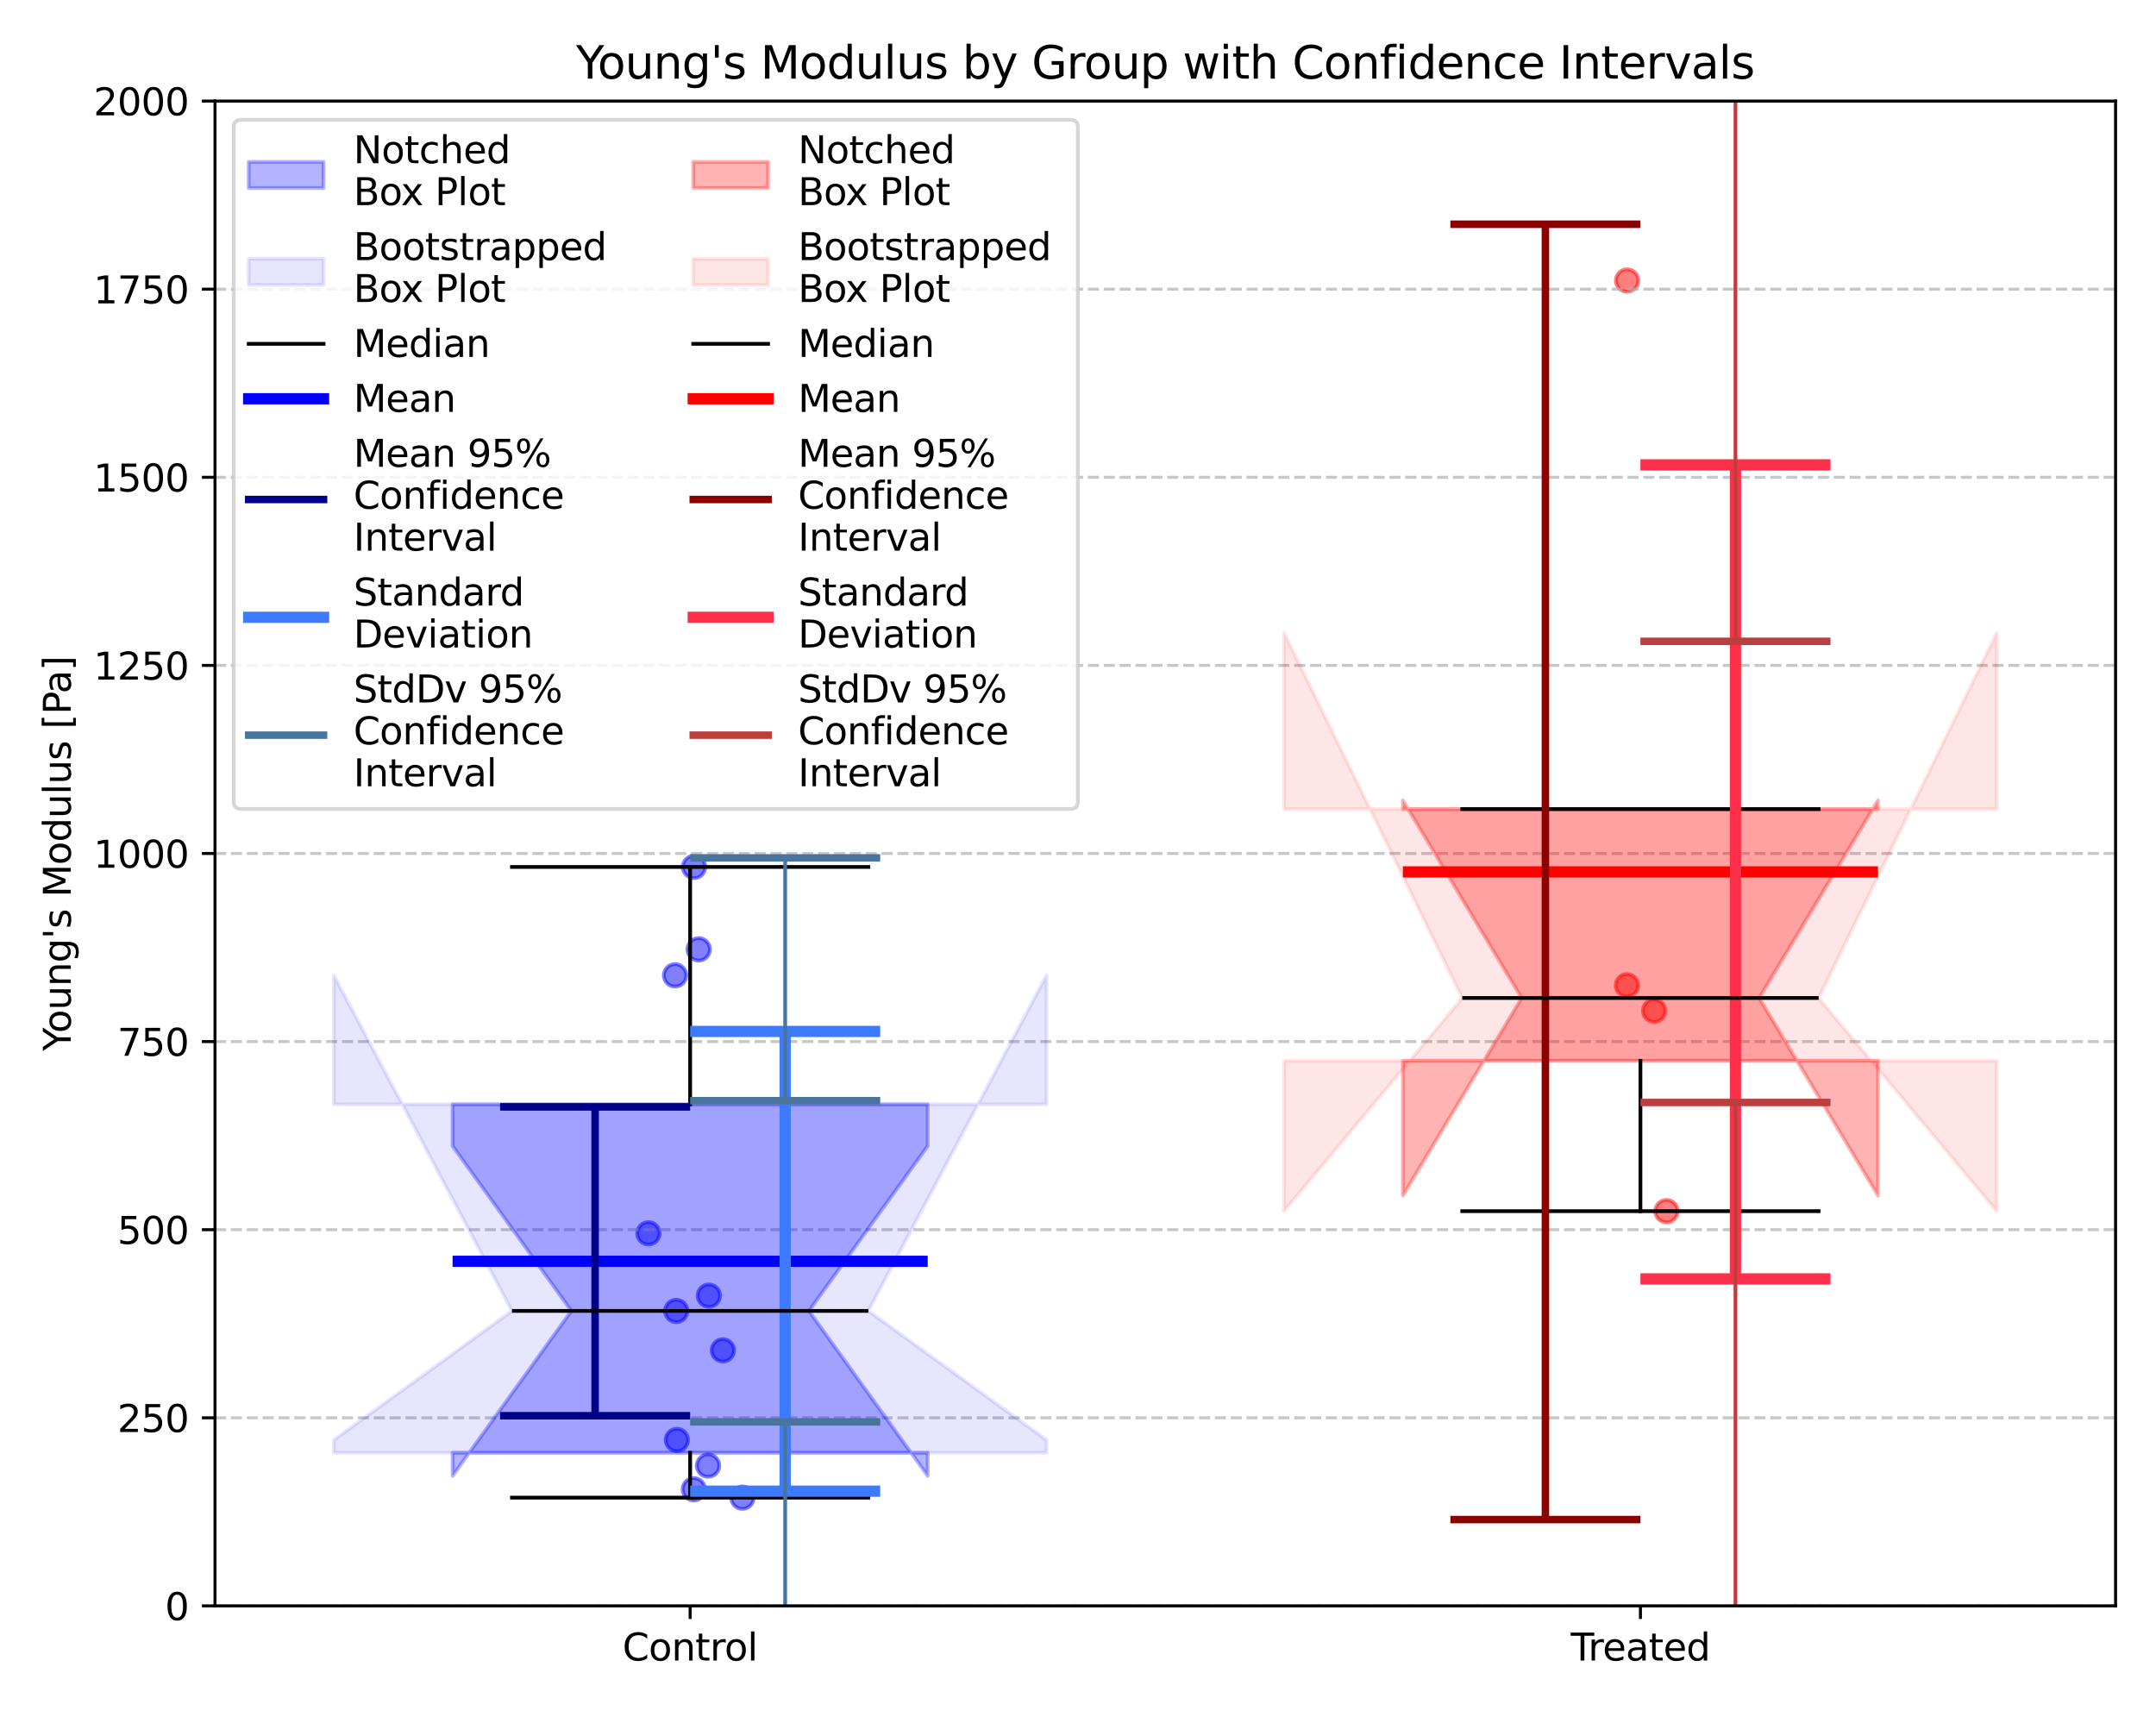 <?xml version="1.0" encoding="utf-8" standalone="no"?>
<!DOCTYPE svg PUBLIC "-//W3C//DTD SVG 1.1//EN"
  "http://www.w3.org/Graphics/SVG/1.1/DTD/svg11.dtd">
<svg xmlns:xlink="http://www.w3.org/1999/xlink" width="576pt" height="458.64pt" viewBox="0 0 576 458.64" xmlns="http://www.w3.org/2000/svg" version="1.1">
 <defs>
  <style type="text/css">*{stroke-linejoin: round; stroke-linecap: butt}</style>
 </defs>
 <g id="figure_1">
  <g id="patch_1">
   <path d="M 0 458.64 
L 576 458.64 
L 576 0 
L 0 0 
z
" style="fill: #ffffff"/>
  </g>
  <g id="axes_1">
   <g id="patch_2">
    <path d="M 57.44 429.041 
L 565.2 429.041 
L 565.2 27.009 
L 57.44 27.009 
z
" style="fill: #ffffff"/>
   </g>
   <g id="PathCollection_1">
    <defs>
     <path id="C0_0_370f8e42c2" d="M 0 3 
C 0.796 3 1.559 2.684 2.121 2.121 
C 2.684 1.559 3 0.796 3 -0 
C 3 -0.796 2.684 -1.559 2.121 -2.121 
C 1.559 -2.684 0.796 -3 0 -3 
C -0.796 -3 -1.559 -2.684 -2.121 -2.121 
C -2.684 -1.559 -3 -0.796 -3 0 
C -3 0.796 -2.684 1.559 -2.121 2.121 
C -1.559 2.684 -0.796 3 0 3 
z
"/>
    </defs>
    <g clip-path="url(#p6203753409)">
     <use xlink:href="#C0_0_370f8e42c2" x="185.366" y="397.891" style="fill: #0000ff; fill-opacity: 0.5; stroke: #0000ff; stroke-opacity: 0.5"/>
    </g>
    <g clip-path="url(#p6203753409)">
     <use xlink:href="#C0_0_370f8e42c2" x="180.838" y="384.707" style="fill: #0000ff; fill-opacity: 0.5; stroke: #0000ff; stroke-opacity: 0.5"/>
    </g>
    <g clip-path="url(#p6203753409)">
     <use xlink:href="#C0_0_370f8e42c2" x="189.169" y="391.547" style="fill: #0000ff; fill-opacity: 0.5; stroke: #0000ff; stroke-opacity: 0.5"/>
    </g>
    <g clip-path="url(#p6203753409)">
     <use xlink:href="#C0_0_370f8e42c2" x="180.669" y="350.234" style="fill: #0000ff; fill-opacity: 0.5; stroke: #0000ff; stroke-opacity: 0.5"/>
    </g>
    <g clip-path="url(#p6203753409)">
     <use xlink:href="#C0_0_370f8e42c2" x="180.349" y="260.578" style="fill: #0000ff; fill-opacity: 0.5; stroke: #0000ff; stroke-opacity: 0.5"/>
    </g>
    <g clip-path="url(#p6203753409)">
     <use xlink:href="#C0_0_370f8e42c2" x="173.233" y="329.495" style="fill: #0000ff; fill-opacity: 0.5; stroke: #0000ff; stroke-opacity: 0.5"/>
    </g>
    <g clip-path="url(#p6203753409)">
     <use xlink:href="#C0_0_370f8e42c2" x="189.379" y="346.151" style="fill: #0000ff; fill-opacity: 0.5; stroke: #0000ff; stroke-opacity: 0.5"/>
    </g>
    <g clip-path="url(#p6203753409)">
     <use xlink:href="#C0_0_370f8e42c2" x="193.121" y="360.76" style="fill: #0000ff; fill-opacity: 0.5; stroke: #0000ff; stroke-opacity: 0.5"/>
    </g>
    <g clip-path="url(#p6203753409)">
     <use xlink:href="#C0_0_370f8e42c2" x="186.664" y="253.636" style="fill: #0000ff; fill-opacity: 0.5; stroke: #0000ff; stroke-opacity: 0.5"/>
    </g>
    <g clip-path="url(#p6203753409)">
     <use xlink:href="#C0_0_370f8e42c2" x="185.413" y="231.625" style="fill: #0000ff; fill-opacity: 0.5; stroke: #0000ff; stroke-opacity: 0.5"/>
    </g>
    <g clip-path="url(#p6203753409)">
     <use xlink:href="#C0_0_370f8e42c2" x="198.339" y="400.125" style="fill: #0000ff; fill-opacity: 0.5; stroke: #0000ff; stroke-opacity: 0.5"/>
    </g>
   </g>
   <g id="PathCollection_2">
    <defs>
     <path id="C1_0_76ea36c39a" d="M 0 3 
C 0.796 3 1.559 2.684 2.121 2.121 
C 2.684 1.559 3 0.796 3 -0 
C 3 -0.796 2.684 -1.559 2.121 -2.121 
C 1.559 -2.684 0.796 -3 0 -3 
C -0.796 -3 -1.559 -2.684 -2.121 -2.121 
C -2.684 -1.559 -3 -0.796 -3 0 
C -3 0.796 -2.684 1.559 -2.121 2.121 
C -1.559 2.684 -0.796 3 0 3 
z
"/>
    </defs>
    <g clip-path="url(#p6203753409)">
     <use xlink:href="#C1_0_76ea36c39a" x="445.225" y="323.577" style="fill: #ff0000; fill-opacity: 0.5; stroke: #ff0000; stroke-opacity: 0.5"/>
    </g>
    <g clip-path="url(#p6203753409)">
     <use xlink:href="#C1_0_76ea36c39a" x="441.912" y="270.027" style="fill: #ff0000; fill-opacity: 0.5; stroke: #ff0000; stroke-opacity: 0.5"/>
    </g>
    <g clip-path="url(#p6203753409)">
     <use xlink:href="#C1_0_76ea36c39a" x="434.697" y="74.935" style="fill: #ff0000; fill-opacity: 0.5; stroke: #ff0000; stroke-opacity: 0.5"/>
    </g>
    <g clip-path="url(#p6203753409)">
     <use xlink:href="#C1_0_76ea36c39a" x="434.649" y="263.235" style="fill: #ff0000; fill-opacity: 0.5; stroke: #ff0000; stroke-opacity: 0.5"/>
    </g>
   </g>
   <g id="matplotlib.axis_1">
    <g id="xtick_1">
     <g id="line2d_1">
      <defs>
       <path id="mc6f6a0de96" d="M 0 0 
L 0 3.5 
" style="stroke: #000000; stroke-width: 0.8"/>
      </defs>
      <g>
       <use xlink:href="#mc6f6a0de96" x="184.38" y="429.041" style="stroke: #000000; stroke-width: 0.8"/>
      </g>
     </g>
     <g id="text_1">
      <!-- Control -->
      <g transform="translate(166.309 443.639) scale(0.1 -0.1)">
       <defs>
        <path id="DejaVuSans-43" d="M 4122 4306 
L 4122 3641 
Q 3803 3938 3442 4084 
Q 3081 4231 2675 4231 
Q 1875 4231 1450 3742 
Q 1025 3253 1025 2328 
Q 1025 1406 1450 917 
Q 1875 428 2675 428 
Q 3081 428 3442 575 
Q 3803 722 4122 1019 
L 4122 359 
Q 3791 134 3420 21 
Q 3050 -91 2638 -91 
Q 1578 -91 968 557 
Q 359 1206 359 2328 
Q 359 3453 968 4101 
Q 1578 4750 2638 4750 
Q 3056 4750 3426 4639 
Q 3797 4528 4122 4306 
z
" transform="scale(0.016)"/>
        <path id="DejaVuSans-6f" d="M 1959 3097 
Q 1497 3097 1228 2736 
Q 959 2375 959 1747 
Q 959 1119 1226 758 
Q 1494 397 1959 397 
Q 2419 397 2687 759 
Q 2956 1122 2956 1747 
Q 2956 2369 2687 2733 
Q 2419 3097 1959 3097 
z
M 1959 3584 
Q 2709 3584 3137 3096 
Q 3566 2609 3566 1747 
Q 3566 888 3137 398 
Q 2709 -91 1959 -91 
Q 1206 -91 779 398 
Q 353 888 353 1747 
Q 353 2609 779 3096 
Q 1206 3584 1959 3584 
z
" transform="scale(0.016)"/>
        <path id="DejaVuSans-6e" d="M 3513 2113 
L 3513 0 
L 2938 0 
L 2938 2094 
Q 2938 2591 2744 2837 
Q 2550 3084 2163 3084 
Q 1697 3084 1428 2787 
Q 1159 2491 1159 1978 
L 1159 0 
L 581 0 
L 581 3500 
L 1159 3500 
L 1159 2956 
Q 1366 3272 1645 3428 
Q 1925 3584 2291 3584 
Q 2894 3584 3203 3211 
Q 3513 2838 3513 2113 
z
" transform="scale(0.016)"/>
        <path id="DejaVuSans-74" d="M 1172 4494 
L 1172 3500 
L 2356 3500 
L 2356 3053 
L 1172 3053 
L 1172 1153 
Q 1172 725 1289 603 
Q 1406 481 1766 481 
L 2356 481 
L 2356 0 
L 1766 0 
Q 1100 0 847 248 
Q 594 497 594 1153 
L 594 3053 
L 172 3053 
L 172 3500 
L 594 3500 
L 594 4494 
L 1172 4494 
z
" transform="scale(0.016)"/>
        <path id="DejaVuSans-72" d="M 2631 2963 
Q 2534 3019 2420 3045 
Q 2306 3072 2169 3072 
Q 1681 3072 1420 2755 
Q 1159 2438 1159 1844 
L 1159 0 
L 581 0 
L 581 3500 
L 1159 3500 
L 1159 2956 
Q 1341 3275 1631 3429 
Q 1922 3584 2338 3584 
Q 2397 3584 2469 3576 
Q 2541 3569 2628 3553 
L 2631 2963 
z
" transform="scale(0.016)"/>
        <path id="DejaVuSans-6c" d="M 603 4863 
L 1178 4863 
L 1178 0 
L 603 0 
L 603 4863 
z
" transform="scale(0.016)"/>
       </defs>
       <use xlink:href="#DejaVuSans-43"/>
       <use xlink:href="#DejaVuSans-6f" transform="translate(69.824 0)"/>
       <use xlink:href="#DejaVuSans-6e" transform="translate(131.006 0)"/>
       <use xlink:href="#DejaVuSans-74" transform="translate(194.385 0)"/>
       <use xlink:href="#DejaVuSans-72" transform="translate(233.594 0)"/>
       <use xlink:href="#DejaVuSans-6f" transform="translate(272.457 0)"/>
       <use xlink:href="#DejaVuSans-6c" transform="translate(333.639 0)"/>
      </g>
     </g>
    </g>
    <g id="xtick_2">
     <g id="line2d_2">
      <g>
       <use xlink:href="#mc6f6a0de96" x="438.26" y="429.041" style="stroke: #000000; stroke-width: 0.8"/>
      </g>
     </g>
     <g id="text_2">
      <!-- Treated -->
      <g transform="translate(419.649 443.639) scale(0.1 -0.1)">
       <defs>
        <path id="DejaVuSans-54" d="M -19 4666 
L 3928 4666 
L 3928 4134 
L 2272 4134 
L 2272 0 
L 1638 0 
L 1638 4134 
L -19 4134 
L -19 4666 
z
" transform="scale(0.016)"/>
        <path id="DejaVuSans-65" d="M 3597 1894 
L 3597 1613 
L 953 1613 
Q 991 1019 1311 708 
Q 1631 397 2203 397 
Q 2534 397 2845 478 
Q 3156 559 3463 722 
L 3463 178 
Q 3153 47 2828 -22 
Q 2503 -91 2169 -91 
Q 1331 -91 842 396 
Q 353 884 353 1716 
Q 353 2575 817 3079 
Q 1281 3584 2069 3584 
Q 2775 3584 3186 3129 
Q 3597 2675 3597 1894 
z
M 3022 2063 
Q 3016 2534 2758 2815 
Q 2500 3097 2075 3097 
Q 1594 3097 1305 2825 
Q 1016 2553 972 2059 
L 3022 2063 
z
" transform="scale(0.016)"/>
        <path id="DejaVuSans-61" d="M 2194 1759 
Q 1497 1759 1228 1600 
Q 959 1441 959 1056 
Q 959 750 1161 570 
Q 1363 391 1709 391 
Q 2188 391 2477 730 
Q 2766 1069 2766 1631 
L 2766 1759 
L 2194 1759 
z
M 3341 1997 
L 3341 0 
L 2766 0 
L 2766 531 
Q 2569 213 2275 61 
Q 1981 -91 1556 -91 
Q 1019 -91 701 211 
Q 384 513 384 1019 
Q 384 1609 779 1909 
Q 1175 2209 1959 2209 
L 2766 2209 
L 2766 2266 
Q 2766 2663 2505 2880 
Q 2244 3097 1772 3097 
Q 1472 3097 1187 3025 
Q 903 2953 641 2809 
L 641 3341 
Q 956 3463 1253 3523 
Q 1550 3584 1831 3584 
Q 2591 3584 2966 3190 
Q 3341 2797 3341 1997 
z
" transform="scale(0.016)"/>
        <path id="DejaVuSans-64" d="M 2906 2969 
L 2906 4863 
L 3481 4863 
L 3481 0 
L 2906 0 
L 2906 525 
Q 2725 213 2448 61 
Q 2172 -91 1784 -91 
Q 1150 -91 751 415 
Q 353 922 353 1747 
Q 353 2572 751 3078 
Q 1150 3584 1784 3584 
Q 2172 3584 2448 3432 
Q 2725 3281 2906 2969 
z
M 947 1747 
Q 947 1113 1208 752 
Q 1469 391 1925 391 
Q 2381 391 2643 752 
Q 2906 1113 2906 1747 
Q 2906 2381 2643 2742 
Q 2381 3103 1925 3103 
Q 1469 3103 1208 2742 
Q 947 2381 947 1747 
z
" transform="scale(0.016)"/>
       </defs>
       <use xlink:href="#DejaVuSans-54"/>
       <use xlink:href="#DejaVuSans-72" transform="translate(46.334 0)"/>
       <use xlink:href="#DejaVuSans-65" transform="translate(85.197 0)"/>
       <use xlink:href="#DejaVuSans-61" transform="translate(146.721 0)"/>
       <use xlink:href="#DejaVuSans-74" transform="translate(208 0)"/>
       <use xlink:href="#DejaVuSans-65" transform="translate(247.209 0)"/>
       <use xlink:href="#DejaVuSans-64" transform="translate(308.732 0)"/>
      </g>
     </g>
    </g>
   </g>
   <g id="matplotlib.axis_2">
    <g id="ytick_1">
     <g id="line2d_3">
      <path d="M 57.44 429.041 
L 565.2 429.041 
" clip-path="url(#p6203753409)" style="fill: none; stroke-dasharray: 2.96,1.28; stroke-dashoffset: 0; stroke: #b0b0b0; stroke-opacity: 0.7; stroke-width: 0.8"/>
     </g>
     <g id="line2d_4">
      <defs>
       <path id="m224628475f" d="M 0 0 
L -3.5 0 
" style="stroke: #000000; stroke-width: 0.8"/>
      </defs>
      <g>
       <use xlink:href="#m224628475f" x="57.44" y="429.041" style="stroke: #000000; stroke-width: 0.8"/>
      </g>
     </g>
     <g id="text_3">
      <!-- 0 -->
      <g transform="translate(44.078 432.84) scale(0.1 -0.1)">
       <defs>
        <path id="DejaVuSans-30" d="M 2034 4250 
Q 1547 4250 1301 3770 
Q 1056 3291 1056 2328 
Q 1056 1369 1301 889 
Q 1547 409 2034 409 
Q 2525 409 2770 889 
Q 3016 1369 3016 2328 
Q 3016 3291 2770 3770 
Q 2525 4250 2034 4250 
z
M 2034 4750 
Q 2819 4750 3233 4129 
Q 3647 3509 3647 2328 
Q 3647 1150 3233 529 
Q 2819 -91 2034 -91 
Q 1250 -91 836 529 
Q 422 1150 422 2328 
Q 422 3509 836 4129 
Q 1250 4750 2034 4750 
z
" transform="scale(0.016)"/>
       </defs>
       <use xlink:href="#DejaVuSans-30"/>
      </g>
     </g>
    </g>
    <g id="ytick_2">
     <g id="line2d_5">
      <path d="M 57.44 378.787 
L 565.2 378.787 
" clip-path="url(#p6203753409)" style="fill: none; stroke-dasharray: 2.96,1.28; stroke-dashoffset: 0; stroke: #b0b0b0; stroke-opacity: 0.7; stroke-width: 0.8"/>
     </g>
     <g id="line2d_6">
      <g>
       <use xlink:href="#m224628475f" x="57.44" y="378.787" style="stroke: #000000; stroke-width: 0.8"/>
      </g>
     </g>
     <g id="text_4">
      <!-- 250 -->
      <g transform="translate(31.352 382.586) scale(0.1 -0.1)">
       <defs>
        <path id="DejaVuSans-32" d="M 1228 531 
L 3431 531 
L 3431 0 
L 469 0 
L 469 531 
Q 828 903 1448 1529 
Q 2069 2156 2228 2338 
Q 2531 2678 2651 2914 
Q 2772 3150 2772 3378 
Q 2772 3750 2511 3984 
Q 2250 4219 1831 4219 
Q 1534 4219 1204 4116 
Q 875 4013 500 3803 
L 500 4441 
Q 881 4594 1212 4672 
Q 1544 4750 1819 4750 
Q 2544 4750 2975 4387 
Q 3406 4025 3406 3419 
Q 3406 3131 3298 2873 
Q 3191 2616 2906 2266 
Q 2828 2175 2409 1742 
Q 1991 1309 1228 531 
z
" transform="scale(0.016)"/>
        <path id="DejaVuSans-35" d="M 691 4666 
L 3169 4666 
L 3169 4134 
L 1269 4134 
L 1269 2991 
Q 1406 3038 1543 3061 
Q 1681 3084 1819 3084 
Q 2600 3084 3056 2656 
Q 3513 2228 3513 1497 
Q 3513 744 3044 326 
Q 2575 -91 1722 -91 
Q 1428 -91 1123 -41 
Q 819 9 494 109 
L 494 744 
Q 775 591 1075 516 
Q 1375 441 1709 441 
Q 2250 441 2565 725 
Q 2881 1009 2881 1497 
Q 2881 1984 2565 2268 
Q 2250 2553 1709 2553 
Q 1456 2553 1204 2497 
Q 953 2441 691 2322 
L 691 4666 
z
" transform="scale(0.016)"/>
       </defs>
       <use xlink:href="#DejaVuSans-32"/>
       <use xlink:href="#DejaVuSans-35" transform="translate(63.623 0)"/>
       <use xlink:href="#DejaVuSans-30" transform="translate(127.246 0)"/>
      </g>
     </g>
    </g>
    <g id="ytick_3">
     <g id="line2d_7">
      <path d="M 57.44 328.533 
L 565.2 328.533 
" clip-path="url(#p6203753409)" style="fill: none; stroke-dasharray: 2.96,1.28; stroke-dashoffset: 0; stroke: #b0b0b0; stroke-opacity: 0.7; stroke-width: 0.8"/>
     </g>
     <g id="line2d_8">
      <g>
       <use xlink:href="#m224628475f" x="57.44" y="328.533" style="stroke: #000000; stroke-width: 0.8"/>
      </g>
     </g>
     <g id="text_5">
      <!-- 500 -->
      <g transform="translate(31.352 332.332) scale(0.1 -0.1)">
       <use xlink:href="#DejaVuSans-35"/>
       <use xlink:href="#DejaVuSans-30" transform="translate(63.623 0)"/>
       <use xlink:href="#DejaVuSans-30" transform="translate(127.246 0)"/>
      </g>
     </g>
    </g>
    <g id="ytick_4">
     <g id="line2d_9">
      <path d="M 57.44 278.279 
L 565.2 278.279 
" clip-path="url(#p6203753409)" style="fill: none; stroke-dasharray: 2.96,1.28; stroke-dashoffset: 0; stroke: #b0b0b0; stroke-opacity: 0.7; stroke-width: 0.8"/>
     </g>
     <g id="line2d_10">
      <g>
       <use xlink:href="#m224628475f" x="57.44" y="278.279" style="stroke: #000000; stroke-width: 0.8"/>
      </g>
     </g>
     <g id="text_6">
      <!-- 750 -->
      <g transform="translate(31.352 282.078) scale(0.1 -0.1)">
       <defs>
        <path id="DejaVuSans-37" d="M 525 4666 
L 3525 4666 
L 3525 4397 
L 1831 0 
L 1172 0 
L 2766 4134 
L 525 4134 
L 525 4666 
z
" transform="scale(0.016)"/>
       </defs>
       <use xlink:href="#DejaVuSans-37"/>
       <use xlink:href="#DejaVuSans-35" transform="translate(63.623 0)"/>
       <use xlink:href="#DejaVuSans-30" transform="translate(127.246 0)"/>
      </g>
     </g>
    </g>
    <g id="ytick_5">
     <g id="line2d_11">
      <path d="M 57.44 228.025 
L 565.2 228.025 
" clip-path="url(#p6203753409)" style="fill: none; stroke-dasharray: 2.96,1.28; stroke-dashoffset: 0; stroke: #b0b0b0; stroke-opacity: 0.7; stroke-width: 0.8"/>
     </g>
     <g id="line2d_12">
      <g>
       <use xlink:href="#m224628475f" x="57.44" y="228.025" style="stroke: #000000; stroke-width: 0.8"/>
      </g>
     </g>
     <g id="text_7">
      <!-- 1000 -->
      <g transform="translate(24.99 231.824) scale(0.1 -0.1)">
       <defs>
        <path id="DejaVuSans-31" d="M 794 531 
L 1825 531 
L 1825 4091 
L 703 3866 
L 703 4441 
L 1819 4666 
L 2450 4666 
L 2450 531 
L 3481 531 
L 3481 0 
L 794 0 
L 794 531 
z
" transform="scale(0.016)"/>
       </defs>
       <use xlink:href="#DejaVuSans-31"/>
       <use xlink:href="#DejaVuSans-30" transform="translate(63.623 0)"/>
       <use xlink:href="#DejaVuSans-30" transform="translate(127.246 0)"/>
       <use xlink:href="#DejaVuSans-30" transform="translate(190.869 0)"/>
      </g>
     </g>
    </g>
    <g id="ytick_6">
     <g id="line2d_13">
      <path d="M 57.44 177.771 
L 565.2 177.771 
" clip-path="url(#p6203753409)" style="fill: none; stroke-dasharray: 2.96,1.28; stroke-dashoffset: 0; stroke: #b0b0b0; stroke-opacity: 0.7; stroke-width: 0.8"/>
     </g>
     <g id="line2d_14">
      <g>
       <use xlink:href="#m224628475f" x="57.44" y="177.771" style="stroke: #000000; stroke-width: 0.8"/>
      </g>
     </g>
     <g id="text_8">
      <!-- 1250 -->
      <g transform="translate(24.99 181.57) scale(0.1 -0.1)">
       <use xlink:href="#DejaVuSans-31"/>
       <use xlink:href="#DejaVuSans-32" transform="translate(63.623 0)"/>
       <use xlink:href="#DejaVuSans-35" transform="translate(127.246 0)"/>
       <use xlink:href="#DejaVuSans-30" transform="translate(190.869 0)"/>
      </g>
     </g>
    </g>
    <g id="ytick_7">
     <g id="line2d_15">
      <path d="M 57.44 127.517 
L 565.2 127.517 
" clip-path="url(#p6203753409)" style="fill: none; stroke-dasharray: 2.96,1.28; stroke-dashoffset: 0; stroke: #b0b0b0; stroke-opacity: 0.7; stroke-width: 0.8"/>
     </g>
     <g id="line2d_16">
      <g>
       <use xlink:href="#m224628475f" x="57.44" y="127.517" style="stroke: #000000; stroke-width: 0.8"/>
      </g>
     </g>
     <g id="text_9">
      <!-- 1500 -->
      <g transform="translate(24.99 131.316) scale(0.1 -0.1)">
       <use xlink:href="#DejaVuSans-31"/>
       <use xlink:href="#DejaVuSans-35" transform="translate(63.623 0)"/>
       <use xlink:href="#DejaVuSans-30" transform="translate(127.246 0)"/>
       <use xlink:href="#DejaVuSans-30" transform="translate(190.869 0)"/>
      </g>
     </g>
    </g>
    <g id="ytick_8">
     <g id="line2d_17">
      <path d="M 57.44 77.263 
L 565.2 77.263 
" clip-path="url(#p6203753409)" style="fill: none; stroke-dasharray: 2.96,1.28; stroke-dashoffset: 0; stroke: #b0b0b0; stroke-opacity: 0.7; stroke-width: 0.8"/>
     </g>
     <g id="line2d_18">
      <g>
       <use xlink:href="#m224628475f" x="57.44" y="77.263" style="stroke: #000000; stroke-width: 0.8"/>
      </g>
     </g>
     <g id="text_10">
      <!-- 1750 -->
      <g transform="translate(24.99 81.062) scale(0.1 -0.1)">
       <use xlink:href="#DejaVuSans-31"/>
       <use xlink:href="#DejaVuSans-37" transform="translate(63.623 0)"/>
       <use xlink:href="#DejaVuSans-35" transform="translate(127.246 0)"/>
       <use xlink:href="#DejaVuSans-30" transform="translate(190.869 0)"/>
      </g>
     </g>
    </g>
    <g id="ytick_9">
     <g id="line2d_19">
      <path d="M 57.44 27.009 
L 565.2 27.009 
" clip-path="url(#p6203753409)" style="fill: none; stroke-dasharray: 2.96,1.28; stroke-dashoffset: 0; stroke: #b0b0b0; stroke-opacity: 0.7; stroke-width: 0.8"/>
     </g>
     <g id="line2d_20">
      <g>
       <use xlink:href="#m224628475f" x="57.44" y="27.009" style="stroke: #000000; stroke-width: 0.8"/>
      </g>
     </g>
     <g id="text_11">
      <!-- 2000 -->
      <g transform="translate(24.99 30.808) scale(0.1 -0.1)">
       <use xlink:href="#DejaVuSans-32"/>
       <use xlink:href="#DejaVuSans-30" transform="translate(63.623 0)"/>
       <use xlink:href="#DejaVuSans-30" transform="translate(127.246 0)"/>
       <use xlink:href="#DejaVuSans-30" transform="translate(190.869 0)"/>
      </g>
     </g>
    </g>
    <g id="text_12">
     <!-- Young's Modulus [Pa] -->
     <g transform="translate(18.91 280.779) rotate(-90) scale(0.1 -0.1)">
      <defs>
       <path id="DejaVuSans-59" d="M -13 4666 
L 666 4666 
L 1959 2747 
L 3244 4666 
L 3922 4666 
L 2272 2222 
L 2272 0 
L 1638 0 
L 1638 2222 
L -13 4666 
z
" transform="scale(0.016)"/>
       <path id="DejaVuSans-75" d="M 544 1381 
L 544 3500 
L 1119 3500 
L 1119 1403 
Q 1119 906 1312 657 
Q 1506 409 1894 409 
Q 2359 409 2629 706 
Q 2900 1003 2900 1516 
L 2900 3500 
L 3475 3500 
L 3475 0 
L 2900 0 
L 2900 538 
Q 2691 219 2414 64 
Q 2138 -91 1772 -91 
Q 1169 -91 856 284 
Q 544 659 544 1381 
z
M 1991 3584 
L 1991 3584 
z
" transform="scale(0.016)"/>
       <path id="DejaVuSans-67" d="M 2906 1791 
Q 2906 2416 2648 2759 
Q 2391 3103 1925 3103 
Q 1463 3103 1205 2759 
Q 947 2416 947 1791 
Q 947 1169 1205 825 
Q 1463 481 1925 481 
Q 2391 481 2648 825 
Q 2906 1169 2906 1791 
z
M 3481 434 
Q 3481 -459 3084 -895 
Q 2688 -1331 1869 -1331 
Q 1566 -1331 1297 -1286 
Q 1028 -1241 775 -1147 
L 775 -588 
Q 1028 -725 1275 -790 
Q 1522 -856 1778 -856 
Q 2344 -856 2625 -561 
Q 2906 -266 2906 331 
L 2906 616 
Q 2728 306 2450 153 
Q 2172 0 1784 0 
Q 1141 0 747 490 
Q 353 981 353 1791 
Q 353 2603 747 3093 
Q 1141 3584 1784 3584 
Q 2172 3584 2450 3431 
Q 2728 3278 2906 2969 
L 2906 3500 
L 3481 3500 
L 3481 434 
z
" transform="scale(0.016)"/>
       <path id="DejaVuSans-27" d="M 1147 4666 
L 1147 2931 
L 616 2931 
L 616 4666 
L 1147 4666 
z
" transform="scale(0.016)"/>
       <path id="DejaVuSans-73" d="M 2834 3397 
L 2834 2853 
Q 2591 2978 2328 3040 
Q 2066 3103 1784 3103 
Q 1356 3103 1142 2972 
Q 928 2841 928 2578 
Q 928 2378 1081 2264 
Q 1234 2150 1697 2047 
L 1894 2003 
Q 2506 1872 2764 1633 
Q 3022 1394 3022 966 
Q 3022 478 2636 193 
Q 2250 -91 1575 -91 
Q 1294 -91 989 -36 
Q 684 19 347 128 
L 347 722 
Q 666 556 975 473 
Q 1284 391 1588 391 
Q 1994 391 2212 530 
Q 2431 669 2431 922 
Q 2431 1156 2273 1281 
Q 2116 1406 1581 1522 
L 1381 1569 
Q 847 1681 609 1914 
Q 372 2147 372 2553 
Q 372 3047 722 3315 
Q 1072 3584 1716 3584 
Q 2034 3584 2315 3537 
Q 2597 3491 2834 3397 
z
" transform="scale(0.016)"/>
       <path id="DejaVuSans-20" transform="scale(0.016)"/>
       <path id="DejaVuSans-4d" d="M 628 4666 
L 1569 4666 
L 2759 1491 
L 3956 4666 
L 4897 4666 
L 4897 0 
L 4281 0 
L 4281 4097 
L 3078 897 
L 2444 897 
L 1241 4097 
L 1241 0 
L 628 0 
L 628 4666 
z
" transform="scale(0.016)"/>
       <path id="DejaVuSans-5b" d="M 550 4863 
L 1875 4863 
L 1875 4416 
L 1125 4416 
L 1125 -397 
L 1875 -397 
L 1875 -844 
L 550 -844 
L 550 4863 
z
" transform="scale(0.016)"/>
       <path id="DejaVuSans-50" d="M 1259 4147 
L 1259 2394 
L 2053 2394 
Q 2494 2394 2734 2622 
Q 2975 2850 2975 3272 
Q 2975 3691 2734 3919 
Q 2494 4147 2053 4147 
L 1259 4147 
z
M 628 4666 
L 2053 4666 
Q 2838 4666 3239 4311 
Q 3641 3956 3641 3272 
Q 3641 2581 3239 2228 
Q 2838 1875 2053 1875 
L 1259 1875 
L 1259 0 
L 628 0 
L 628 4666 
z
" transform="scale(0.016)"/>
       <path id="DejaVuSans-5d" d="M 1947 4863 
L 1947 -844 
L 622 -844 
L 622 -397 
L 1369 -397 
L 1369 4416 
L 622 4416 
L 622 4863 
L 1947 4863 
z
" transform="scale(0.016)"/>
      </defs>
      <use xlink:href="#DejaVuSans-59"/>
      <use xlink:href="#DejaVuSans-6f" transform="translate(47.834 0)"/>
      <use xlink:href="#DejaVuSans-75" transform="translate(109.016 0)"/>
      <use xlink:href="#DejaVuSans-6e" transform="translate(172.395 0)"/>
      <use xlink:href="#DejaVuSans-67" transform="translate(235.773 0)"/>
      <use xlink:href="#DejaVuSans-27" transform="translate(299.25 0)"/>
      <use xlink:href="#DejaVuSans-73" transform="translate(326.74 0)"/>
      <use xlink:href="#DejaVuSans-20" transform="translate(378.84 0)"/>
      <use xlink:href="#DejaVuSans-4d" transform="translate(410.627 0)"/>
      <use xlink:href="#DejaVuSans-6f" transform="translate(496.906 0)"/>
      <use xlink:href="#DejaVuSans-64" transform="translate(558.088 0)"/>
      <use xlink:href="#DejaVuSans-75" transform="translate(621.564 0)"/>
      <use xlink:href="#DejaVuSans-6c" transform="translate(684.943 0)"/>
      <use xlink:href="#DejaVuSans-75" transform="translate(712.727 0)"/>
      <use xlink:href="#DejaVuSans-73" transform="translate(776.105 0)"/>
      <use xlink:href="#DejaVuSans-20" transform="translate(828.205 0)"/>
      <use xlink:href="#DejaVuSans-5b" transform="translate(859.992 0)"/>
      <use xlink:href="#DejaVuSans-50" transform="translate(899.006 0)"/>
      <use xlink:href="#DejaVuSans-61" transform="translate(954.809 0)"/>
      <use xlink:href="#DejaVuSans-5d" transform="translate(1016.088 0)"/>
     </g>
    </g>
   </g>
   <g id="patch_3">
    <path d="M 120.91 388.127 
L 247.85 388.127 
L 247.85 394.3 
L 216.115 350.234 
L 247.85 306.168 
L 247.85 295.037 
L 120.91 295.037 
L 120.91 306.168 
L 152.645 350.234 
L 120.91 394.3 
L 120.91 388.127 
z
" clip-path="url(#p6203753409)" style="fill: #0000ff; opacity: 0.3; stroke: #0000ff; stroke-linejoin: miter"/>
   </g>
   <g id="line2d_21">
    <path d="M 184.38 388.127 
L 184.38 400.125 
" clip-path="url(#p6203753409)" style="fill: none; stroke: #000000; stroke-opacity: 0; stroke-linecap: square"/>
   </g>
   <g id="line2d_22">
    <path d="M 184.38 295.037 
L 184.38 231.625 
" clip-path="url(#p6203753409)" style="fill: none; stroke: #000000; stroke-opacity: 0; stroke-linecap: square"/>
   </g>
   <g id="line2d_23">
    <path d="M 152.645 400.125 
L 216.115 400.125 
" clip-path="url(#p6203753409)" style="fill: none; stroke: #000000; stroke-opacity: 0; stroke-linecap: square"/>
   </g>
   <g id="line2d_24">
    <path d="M 152.645 231.625 
L 216.115 231.625 
" clip-path="url(#p6203753409)" style="fill: none; stroke: #000000; stroke-opacity: 0; stroke-linecap: square"/>
   </g>
   <g id="line2d_25"/>
   <g id="patch_4">
    <path d="M 89.175 388.127 
L 279.585 388.127 
L 279.585 384.707 
L 231.982 350.234 
L 279.585 260.578 
L 279.585 295.037 
L 89.175 295.037 
L 89.175 260.578 
L 136.778 350.234 
L 89.175 384.707 
L 89.175 388.127 
z
" clip-path="url(#p6203753409)" style="fill: #0000ff; opacity: 0.1; stroke: #0000ff; stroke-linejoin: miter"/>
   </g>
   <g id="line2d_26">
    <path d="M 184.38 388.127 
L 184.38 400.125 
" clip-path="url(#p6203753409)" style="fill: none; stroke: #000000; stroke-linecap: square"/>
   </g>
   <g id="line2d_27">
    <path d="M 184.38 295.037 
L 184.38 231.625 
" clip-path="url(#p6203753409)" style="fill: none; stroke: #000000; stroke-linecap: square"/>
   </g>
   <g id="line2d_28">
    <path d="M 136.778 400.125 
L 231.982 400.125 
" clip-path="url(#p6203753409)" style="fill: none; stroke: #000000; stroke-linecap: square"/>
   </g>
   <g id="line2d_29">
    <path d="M 136.778 231.625 
L 231.982 231.625 
" clip-path="url(#p6203753409)" style="fill: none; stroke: #000000; stroke-linecap: square"/>
   </g>
   <g id="line2d_30"/>
   <g id="LineCollection_1">
    <path d="M 120.91 336.977 
L 247.85 336.977 
" clip-path="url(#p6203753409)" style="fill: none; stroke: #0000ff; stroke-width: 3"/>
   </g>
   <g id="LineCollection_2">
    <path d="M 133.604 378.236 
L 184.38 378.236 
" clip-path="url(#p6203753409)" style="fill: none; stroke: #00008b; stroke-width: 2"/>
    <path d="M 133.604 295.719 
L 184.38 295.719 
" clip-path="url(#p6203753409)" style="fill: none; stroke: #00008b; stroke-width: 2"/>
   </g>
   <g id="LineCollection_3">
    <path d="M 158.992 378.236 
L 158.992 295.719 
" clip-path="url(#p6203753409)" style="fill: none; stroke: #00008b; stroke-width: 2"/>
   </g>
   <g id="LineCollection_4">
    <path d="M 209.768 398.392 
L 209.768 275.563 
" clip-path="url(#p6203753409)" style="fill: none; stroke: #3d7afd; stroke-width: 3"/>
   </g>
   <g id="LineCollection_5">
    <path d="M 184.38 398.392 
L 235.156 398.392 
" clip-path="url(#p6203753409)" style="fill: none; stroke: #3d7afd; stroke-width: 3"/>
   </g>
   <g id="LineCollection_6">
    <path d="M 184.38 275.563 
L 235.156 275.563 
" clip-path="url(#p6203753409)" style="fill: none; stroke: #3d7afd; stroke-width: 3"/>
   </g>
   <g id="LineCollection_7">
    <path d="M 209.768 294.066 
L 209.768 229.199 
" clip-path="url(#p6203753409)" style="fill: none; stroke: #49759c"/>
   </g>
   <g id="LineCollection_8">
    <path d="M 209.768 379.889 
L 209.768 444.755 
" clip-path="url(#p6203753409)" style="fill: none; stroke: #49759c"/>
   </g>
   <g id="LineCollection_9">
    <path d="M 184.38 379.889 
L 235.156 379.889 
" clip-path="url(#p6203753409)" style="fill: none; stroke: #49759c; stroke-width: 2"/>
   </g>
   <g id="LineCollection_10">
    <path d="M 184.38 294.066 
L 235.156 294.066 
" clip-path="url(#p6203753409)" style="fill: none; stroke: #49759c; stroke-width: 2"/>
   </g>
   <g id="LineCollection_11">
    <path d="M 184.38 444.755 
L 235.156 444.755 
" clip-path="url(#p6203753409)" style="fill: none; stroke: #49759c; stroke-width: 2"/>
   </g>
   <g id="LineCollection_12">
    <path d="M 184.38 229.199 
L 235.156 229.199 
" clip-path="url(#p6203753409)" style="fill: none; stroke: #49759c; stroke-width: 2"/>
   </g>
   <g id="patch_5">
    <path d="M 374.79 283.415 
L 501.73 283.415 
L 501.73 319.426 
L 469.995 266.631 
L 501.73 213.836 
L 501.73 216.16 
L 374.79 216.16 
L 374.79 213.836 
L 406.525 266.631 
L 374.79 319.426 
L 374.79 283.415 
z
" clip-path="url(#p6203753409)" style="fill: #ff0000; opacity: 0.3; stroke: #ff0000; stroke-linejoin: miter"/>
   </g>
   <g id="line2d_31">
    <path d="M 438.26 283.415 
L 438.26 323.577 
" clip-path="url(#p6203753409)" style="fill: none; stroke: #000000; stroke-opacity: 0; stroke-linecap: square"/>
   </g>
   <g id="line2d_32">
    <path d="M 438.26 216.16 
L 438.26 216.16 
" clip-path="url(#p6203753409)" style="fill: none; stroke: #000000; stroke-opacity: 0; stroke-linecap: square"/>
   </g>
   <g id="line2d_33">
    <path d="M 406.525 323.577 
L 469.995 323.577 
" clip-path="url(#p6203753409)" style="fill: none; stroke: #000000; stroke-opacity: 0; stroke-linecap: square"/>
   </g>
   <g id="line2d_34">
    <path d="M 406.525 216.16 
L 469.995 216.16 
" clip-path="url(#p6203753409)" style="fill: none; stroke: #000000; stroke-opacity: 0; stroke-linecap: square"/>
   </g>
   <g id="line2d_35"/>
   <g id="patch_6">
    <path d="M 343.055 283.415 
L 533.465 283.415 
L 533.465 323.577 
L 485.863 266.631 
L 533.465 169.085 
L 533.465 216.16 
L 343.055 216.16 
L 343.055 169.085 
L 390.658 266.631 
L 343.055 323.577 
L 343.055 283.415 
z
" clip-path="url(#p6203753409)" style="fill: #ff0000; opacity: 0.1; stroke: #ff0000; stroke-linejoin: miter"/>
   </g>
   <g id="line2d_36">
    <path d="M 438.26 283.415 
L 438.26 323.577 
" clip-path="url(#p6203753409)" style="fill: none; stroke: #000000; stroke-linecap: square"/>
   </g>
   <g id="line2d_37">
    <path d="M 438.26 216.16 
L 438.26 216.16 
" clip-path="url(#p6203753409)" style="fill: none; stroke: #000000; stroke-linecap: square"/>
   </g>
   <g id="line2d_38">
    <path d="M 390.658 323.577 
L 485.863 323.577 
" clip-path="url(#p6203753409)" style="fill: none; stroke: #000000; stroke-linecap: square"/>
   </g>
   <g id="line2d_39">
    <path d="M 390.658 216.16 
L 485.863 216.16 
" clip-path="url(#p6203753409)" style="fill: none; stroke: #000000; stroke-linecap: square"/>
   </g>
   <g id="line2d_40"/>
   <g id="LineCollection_13">
    <path d="M 374.79 232.944 
L 501.73 232.944 
" clip-path="url(#p6203753409)" style="fill: none; stroke: #ff0000; stroke-width: 3"/>
   </g>
   <g id="LineCollection_14">
    <path d="M 387.484 405.975 
L 438.26 405.975 
" clip-path="url(#p6203753409)" style="fill: none; stroke: #8b0000; stroke-width: 2"/>
    <path d="M 387.484 59.912 
L 438.26 59.912 
" clip-path="url(#p6203753409)" style="fill: none; stroke: #8b0000; stroke-width: 2"/>
   </g>
   <g id="LineCollection_15">
    <path d="M 412.872 405.975 
L 412.872 59.912 
" clip-path="url(#p6203753409)" style="fill: none; stroke: #8b0000; stroke-width: 2"/>
   </g>
   <g id="LineCollection_16">
    <path d="M 463.648 341.685 
L 463.648 124.202 
" clip-path="url(#p6203753409)" style="fill: none; stroke: #fe2f4a; stroke-width: 3"/>
   </g>
   <g id="LineCollection_17">
    <path d="M 438.26 341.685 
L 489.036 341.685 
" clip-path="url(#p6203753409)" style="fill: none; stroke: #fe2f4a; stroke-width: 3"/>
   </g>
   <g id="LineCollection_18">
    <path d="M 438.26 124.202 
L 489.036 124.202 
" clip-path="url(#p6203753409)" style="fill: none; stroke: #fe2f4a; stroke-width: 3"/>
   </g>
   <g id="LineCollection_19">
    <path d="M 463.648 171.343 
L 463.648 -1 
" clip-path="url(#p6203753409)" style="fill: none; stroke: #bb3f3f"/>
   </g>
   <g id="LineCollection_20">
    <path d="M 463.648 294.544 
L 463.648 459.64 
" clip-path="url(#p6203753409)" style="fill: none; stroke: #bb3f3f"/>
   </g>
   <g id="LineCollection_21">
    <path d="M 438.26 294.544 
L 489.036 294.544 
" clip-path="url(#p6203753409)" style="fill: none; stroke: #bb3f3f; stroke-width: 2"/>
   </g>
   <g id="LineCollection_22">
    <path d="M 438.26 171.343 
L 489.036 171.343 
" clip-path="url(#p6203753409)" style="fill: none; stroke: #bb3f3f; stroke-width: 2"/>
   </g>
   <g id="LineCollection_23">
    <path clip-path="url(#p6203753409)" style="fill: none; stroke: #bb3f3f; stroke-width: 2"/>
   </g>
   <g id="LineCollection_24">
    <path clip-path="url(#p6203753409)" style="fill: none; stroke: #bb3f3f; stroke-width: 2"/>
   </g>
   <g id="line2d_41">
    <path d="M 152.645 350.234 
L 216.115 350.234 
" clip-path="url(#p6203753409)" style="fill: none; stroke: #ff7f0e; stroke-opacity: 0"/>
   </g>
   <g id="line2d_42">
    <path d="M 136.778 350.234 
L 231.982 350.234 
" clip-path="url(#p6203753409)" style="fill: none; stroke: #000000"/>
   </g>
   <g id="line2d_43">
    <path d="M 406.525 266.631 
L 469.995 266.631 
" clip-path="url(#p6203753409)" style="fill: none; stroke: #ff7f0e; stroke-opacity: 0"/>
   </g>
   <g id="line2d_44">
    <path d="M 390.658 266.631 
L 485.863 266.631 
" clip-path="url(#p6203753409)" style="fill: none; stroke: #000000"/>
   </g>
   <g id="patch_7">
    <path d="M 57.44 429.041 
L 57.44 27.009 
" style="fill: none; stroke: #000000; stroke-width: 0.8; stroke-linejoin: miter; stroke-linecap: square"/>
   </g>
   <g id="patch_8">
    <path d="M 565.2 429.041 
L 565.2 27.009 
" style="fill: none; stroke: #000000; stroke-width: 0.8; stroke-linejoin: miter; stroke-linecap: square"/>
   </g>
   <g id="patch_9">
    <path d="M 57.44 429.041 
L 565.2 429.041 
" style="fill: none; stroke: #000000; stroke-width: 0.8; stroke-linejoin: miter; stroke-linecap: square"/>
   </g>
   <g id="patch_10">
    <path d="M 57.44 27.009 
L 565.2 27.009 
" style="fill: none; stroke: #000000; stroke-width: 0.8; stroke-linejoin: miter; stroke-linecap: square"/>
   </g>
   <g id="text_13">
    <!-- Young's Modulus by Group with Confidence Intervals -->
    <g transform="translate(153.902 21.009) scale(0.12 -0.12)">
     <defs>
      <path id="DejaVuSans-62" d="M 3116 1747 
Q 3116 2381 2855 2742 
Q 2594 3103 2138 3103 
Q 1681 3103 1420 2742 
Q 1159 2381 1159 1747 
Q 1159 1113 1420 752 
Q 1681 391 2138 391 
Q 2594 391 2855 752 
Q 3116 1113 3116 1747 
z
M 1159 2969 
Q 1341 3281 1617 3432 
Q 1894 3584 2278 3584 
Q 2916 3584 3314 3078 
Q 3713 2572 3713 1747 
Q 3713 922 3314 415 
Q 2916 -91 2278 -91 
Q 1894 -91 1617 61 
Q 1341 213 1159 525 
L 1159 0 
L 581 0 
L 581 4863 
L 1159 4863 
L 1159 2969 
z
" transform="scale(0.016)"/>
      <path id="DejaVuSans-79" d="M 2059 -325 
Q 1816 -950 1584 -1140 
Q 1353 -1331 966 -1331 
L 506 -1331 
L 506 -850 
L 844 -850 
Q 1081 -850 1212 -737 
Q 1344 -625 1503 -206 
L 1606 56 
L 191 3500 
L 800 3500 
L 1894 763 
L 2988 3500 
L 3597 3500 
L 2059 -325 
z
" transform="scale(0.016)"/>
      <path id="DejaVuSans-47" d="M 3809 666 
L 3809 1919 
L 2778 1919 
L 2778 2438 
L 4434 2438 
L 4434 434 
Q 4069 175 3628 42 
Q 3188 -91 2688 -91 
Q 1594 -91 976 548 
Q 359 1188 359 2328 
Q 359 3472 976 4111 
Q 1594 4750 2688 4750 
Q 3144 4750 3555 4637 
Q 3966 4525 4313 4306 
L 4313 3634 
Q 3963 3931 3569 4081 
Q 3175 4231 2741 4231 
Q 1884 4231 1454 3753 
Q 1025 3275 1025 2328 
Q 1025 1384 1454 906 
Q 1884 428 2741 428 
Q 3075 428 3337 486 
Q 3600 544 3809 666 
z
" transform="scale(0.016)"/>
      <path id="DejaVuSans-70" d="M 1159 525 
L 1159 -1331 
L 581 -1331 
L 581 3500 
L 1159 3500 
L 1159 2969 
Q 1341 3281 1617 3432 
Q 1894 3584 2278 3584 
Q 2916 3584 3314 3078 
Q 3713 2572 3713 1747 
Q 3713 922 3314 415 
Q 2916 -91 2278 -91 
Q 1894 -91 1617 61 
Q 1341 213 1159 525 
z
M 3116 1747 
Q 3116 2381 2855 2742 
Q 2594 3103 2138 3103 
Q 1681 3103 1420 2742 
Q 1159 2381 1159 1747 
Q 1159 1113 1420 752 
Q 1681 391 2138 391 
Q 2594 391 2855 752 
Q 3116 1113 3116 1747 
z
" transform="scale(0.016)"/>
      <path id="DejaVuSans-77" d="M 269 3500 
L 844 3500 
L 1563 769 
L 2278 3500 
L 2956 3500 
L 3675 769 
L 4391 3500 
L 4966 3500 
L 4050 0 
L 3372 0 
L 2619 2869 
L 1863 0 
L 1184 0 
L 269 3500 
z
" transform="scale(0.016)"/>
      <path id="DejaVuSans-69" d="M 603 3500 
L 1178 3500 
L 1178 0 
L 603 0 
L 603 3500 
z
M 603 4863 
L 1178 4863 
L 1178 4134 
L 603 4134 
L 603 4863 
z
" transform="scale(0.016)"/>
      <path id="DejaVuSans-68" d="M 3513 2113 
L 3513 0 
L 2938 0 
L 2938 2094 
Q 2938 2591 2744 2837 
Q 2550 3084 2163 3084 
Q 1697 3084 1428 2787 
Q 1159 2491 1159 1978 
L 1159 0 
L 581 0 
L 581 4863 
L 1159 4863 
L 1159 2956 
Q 1366 3272 1645 3428 
Q 1925 3584 2291 3584 
Q 2894 3584 3203 3211 
Q 3513 2838 3513 2113 
z
" transform="scale(0.016)"/>
      <path id="DejaVuSans-66" d="M 2375 4863 
L 2375 4384 
L 1825 4384 
Q 1516 4384 1395 4259 
Q 1275 4134 1275 3809 
L 1275 3500 
L 2222 3500 
L 2222 3053 
L 1275 3053 
L 1275 0 
L 697 0 
L 697 3053 
L 147 3053 
L 147 3500 
L 697 3500 
L 697 3744 
Q 697 4328 969 4595 
Q 1241 4863 1831 4863 
L 2375 4863 
z
" transform="scale(0.016)"/>
      <path id="DejaVuSans-63" d="M 3122 3366 
L 3122 2828 
Q 2878 2963 2633 3030 
Q 2388 3097 2138 3097 
Q 1578 3097 1268 2742 
Q 959 2388 959 1747 
Q 959 1106 1268 751 
Q 1578 397 2138 397 
Q 2388 397 2633 464 
Q 2878 531 3122 666 
L 3122 134 
Q 2881 22 2623 -34 
Q 2366 -91 2075 -91 
Q 1284 -91 818 406 
Q 353 903 353 1747 
Q 353 2603 823 3093 
Q 1294 3584 2113 3584 
Q 2378 3584 2631 3529 
Q 2884 3475 3122 3366 
z
" transform="scale(0.016)"/>
      <path id="DejaVuSans-49" d="M 628 4666 
L 1259 4666 
L 1259 0 
L 628 0 
L 628 4666 
z
" transform="scale(0.016)"/>
      <path id="DejaVuSans-76" d="M 191 3500 
L 800 3500 
L 1894 563 
L 2988 3500 
L 3597 3500 
L 2284 0 
L 1503 0 
L 191 3500 
z
" transform="scale(0.016)"/>
     </defs>
     <use xlink:href="#DejaVuSans-59"/>
     <use xlink:href="#DejaVuSans-6f" transform="translate(47.834 0)"/>
     <use xlink:href="#DejaVuSans-75" transform="translate(109.016 0)"/>
     <use xlink:href="#DejaVuSans-6e" transform="translate(172.395 0)"/>
     <use xlink:href="#DejaVuSans-67" transform="translate(235.773 0)"/>
     <use xlink:href="#DejaVuSans-27" transform="translate(299.25 0)"/>
     <use xlink:href="#DejaVuSans-73" transform="translate(326.74 0)"/>
     <use xlink:href="#DejaVuSans-20" transform="translate(378.84 0)"/>
     <use xlink:href="#DejaVuSans-4d" transform="translate(410.627 0)"/>
     <use xlink:href="#DejaVuSans-6f" transform="translate(496.906 0)"/>
     <use xlink:href="#DejaVuSans-64" transform="translate(558.088 0)"/>
     <use xlink:href="#DejaVuSans-75" transform="translate(621.564 0)"/>
     <use xlink:href="#DejaVuSans-6c" transform="translate(684.943 0)"/>
     <use xlink:href="#DejaVuSans-75" transform="translate(712.727 0)"/>
     <use xlink:href="#DejaVuSans-73" transform="translate(776.105 0)"/>
     <use xlink:href="#DejaVuSans-20" transform="translate(828.205 0)"/>
     <use xlink:href="#DejaVuSans-62" transform="translate(859.992 0)"/>
     <use xlink:href="#DejaVuSans-79" transform="translate(923.469 0)"/>
     <use xlink:href="#DejaVuSans-20" transform="translate(982.648 0)"/>
     <use xlink:href="#DejaVuSans-47" transform="translate(1014.436 0)"/>
     <use xlink:href="#DejaVuSans-72" transform="translate(1091.926 0)"/>
     <use xlink:href="#DejaVuSans-6f" transform="translate(1130.789 0)"/>
     <use xlink:href="#DejaVuSans-75" transform="translate(1191.971 0)"/>
     <use xlink:href="#DejaVuSans-70" transform="translate(1255.35 0)"/>
     <use xlink:href="#DejaVuSans-20" transform="translate(1318.826 0)"/>
     <use xlink:href="#DejaVuSans-77" transform="translate(1350.613 0)"/>
     <use xlink:href="#DejaVuSans-69" transform="translate(1432.4 0)"/>
     <use xlink:href="#DejaVuSans-74" transform="translate(1460.184 0)"/>
     <use xlink:href="#DejaVuSans-68" transform="translate(1499.393 0)"/>
     <use xlink:href="#DejaVuSans-20" transform="translate(1562.771 0)"/>
     <use xlink:href="#DejaVuSans-43" transform="translate(1594.559 0)"/>
     <use xlink:href="#DejaVuSans-6f" transform="translate(1664.383 0)"/>
     <use xlink:href="#DejaVuSans-6e" transform="translate(1725.564 0)"/>
     <use xlink:href="#DejaVuSans-66" transform="translate(1788.943 0)"/>
     <use xlink:href="#DejaVuSans-69" transform="translate(1824.148 0)"/>
     <use xlink:href="#DejaVuSans-64" transform="translate(1851.932 0)"/>
     <use xlink:href="#DejaVuSans-65" transform="translate(1915.408 0)"/>
     <use xlink:href="#DejaVuSans-6e" transform="translate(1976.932 0)"/>
     <use xlink:href="#DejaVuSans-63" transform="translate(2040.311 0)"/>
     <use xlink:href="#DejaVuSans-65" transform="translate(2095.291 0)"/>
     <use xlink:href="#DejaVuSans-20" transform="translate(2156.814 0)"/>
     <use xlink:href="#DejaVuSans-49" transform="translate(2188.602 0)"/>
     <use xlink:href="#DejaVuSans-6e" transform="translate(2218.094 0)"/>
     <use xlink:href="#DejaVuSans-74" transform="translate(2281.473 0)"/>
     <use xlink:href="#DejaVuSans-65" transform="translate(2320.682 0)"/>
     <use xlink:href="#DejaVuSans-72" transform="translate(2382.205 0)"/>
     <use xlink:href="#DejaVuSans-76" transform="translate(2423.318 0)"/>
     <use xlink:href="#DejaVuSans-61" transform="translate(2482.498 0)"/>
     <use xlink:href="#DejaVuSans-6c" transform="translate(2543.777 0)"/>
     <use xlink:href="#DejaVuSans-73" transform="translate(2571.561 0)"/>
    </g>
   </g>
   <g id="legend_1">
    <g id="patch_11">
     <path d="M 64.44 216.14 
L 285.968 216.14 
Q 287.968 216.14 287.968 214.14 
L 287.968 34.009 
Q 287.968 32.009 285.968 32.009 
L 64.44 32.009 
Q 62.44 32.009 62.44 34.009 
L 62.44 214.14 
Q 62.44 216.14 64.44 216.14 
z
" style="fill: #ffffff; opacity: 0.8; stroke: #cccccc; stroke-linejoin: miter"/>
    </g>
    <g id="patch_12">
     <path d="M 66.44 50.246 
L 86.44 50.246 
L 86.44 43.246 
L 66.44 43.246 
z
" style="fill: #0000ff; opacity: 0.3; stroke: #0000ff; stroke-linejoin: miter"/>
    </g>
    <g id="text_14">
     <!-- Notched  -->
     <g transform="translate(94.44 43.607) scale(0.1 -0.1)">
      <defs>
       <path id="DejaVuSans-4e" d="M 628 4666 
L 1478 4666 
L 3547 763 
L 3547 4666 
L 4159 4666 
L 4159 0 
L 3309 0 
L 1241 3903 
L 1241 0 
L 628 0 
L 628 4666 
z
" transform="scale(0.016)"/>
      </defs>
      <use xlink:href="#DejaVuSans-4e"/>
      <use xlink:href="#DejaVuSans-6f" transform="translate(74.805 0)"/>
      <use xlink:href="#DejaVuSans-74" transform="translate(135.986 0)"/>
      <use xlink:href="#DejaVuSans-63" transform="translate(175.195 0)"/>
      <use xlink:href="#DejaVuSans-68" transform="translate(230.176 0)"/>
      <use xlink:href="#DejaVuSans-65" transform="translate(293.555 0)"/>
      <use xlink:href="#DejaVuSans-64" transform="translate(355.078 0)"/>
      <use xlink:href="#DejaVuSans-20" transform="translate(418.555 0)"/>
     </g>
     <!-- Box Plot -->
     <g transform="translate(94.44 54.805) scale(0.1 -0.1)">
      <defs>
       <path id="DejaVuSans-42" d="M 1259 2228 
L 1259 519 
L 2272 519 
Q 2781 519 3026 730 
Q 3272 941 3272 1375 
Q 3272 1813 3026 2020 
Q 2781 2228 2272 2228 
L 1259 2228 
z
M 1259 4147 
L 1259 2741 
L 2194 2741 
Q 2656 2741 2882 2914 
Q 3109 3088 3109 3444 
Q 3109 3797 2882 3972 
Q 2656 4147 2194 4147 
L 1259 4147 
z
M 628 4666 
L 2241 4666 
Q 2963 4666 3353 4366 
Q 3744 4066 3744 3513 
Q 3744 3084 3544 2831 
Q 3344 2578 2956 2516 
Q 3422 2416 3680 2098 
Q 3938 1781 3938 1306 
Q 3938 681 3513 340 
Q 3088 0 2303 0 
L 628 0 
L 628 4666 
z
" transform="scale(0.016)"/>
       <path id="DejaVuSans-78" d="M 3513 3500 
L 2247 1797 
L 3578 0 
L 2900 0 
L 1881 1375 
L 863 0 
L 184 0 
L 1544 1831 
L 300 3500 
L 978 3500 
L 1906 2253 
L 2834 3500 
L 3513 3500 
z
" transform="scale(0.016)"/>
      </defs>
      <use xlink:href="#DejaVuSans-42"/>
      <use xlink:href="#DejaVuSans-6f" transform="translate(68.604 0)"/>
      <use xlink:href="#DejaVuSans-78" transform="translate(126.66 0)"/>
      <use xlink:href="#DejaVuSans-20" transform="translate(185.84 0)"/>
      <use xlink:href="#DejaVuSans-50" transform="translate(217.627 0)"/>
      <use xlink:href="#DejaVuSans-6c" transform="translate(277.93 0)"/>
      <use xlink:href="#DejaVuSans-6f" transform="translate(305.713 0)"/>
      <use xlink:href="#DejaVuSans-74" transform="translate(366.895 0)"/>
     </g>
    </g>
    <g id="patch_13">
     <path d="M 66.44 76.122 
L 86.44 76.122 
L 86.44 69.122 
L 66.44 69.122 
z
" style="fill: #0000ff; opacity: 0.1; stroke: #0000ff; stroke-linejoin: miter"/>
    </g>
    <g id="text_15">
     <!-- Bootstrapped  -->
     <g transform="translate(94.44 69.483) scale(0.1 -0.1)">
      <use xlink:href="#DejaVuSans-42"/>
      <use xlink:href="#DejaVuSans-6f" transform="translate(68.604 0)"/>
      <use xlink:href="#DejaVuSans-6f" transform="translate(129.785 0)"/>
      <use xlink:href="#DejaVuSans-74" transform="translate(190.967 0)"/>
      <use xlink:href="#DejaVuSans-73" transform="translate(230.176 0)"/>
      <use xlink:href="#DejaVuSans-74" transform="translate(282.275 0)"/>
      <use xlink:href="#DejaVuSans-72" transform="translate(321.484 0)"/>
      <use xlink:href="#DejaVuSans-61" transform="translate(362.598 0)"/>
      <use xlink:href="#DejaVuSans-70" transform="translate(423.877 0)"/>
      <use xlink:href="#DejaVuSans-70" transform="translate(487.354 0)"/>
      <use xlink:href="#DejaVuSans-65" transform="translate(550.83 0)"/>
      <use xlink:href="#DejaVuSans-64" transform="translate(612.354 0)"/>
      <use xlink:href="#DejaVuSans-20" transform="translate(675.83 0)"/>
     </g>
     <!-- Box Plot -->
     <g transform="translate(94.44 80.681) scale(0.1 -0.1)">
      <use xlink:href="#DejaVuSans-42"/>
      <use xlink:href="#DejaVuSans-6f" transform="translate(68.604 0)"/>
      <use xlink:href="#DejaVuSans-78" transform="translate(126.66 0)"/>
      <use xlink:href="#DejaVuSans-20" transform="translate(185.84 0)"/>
      <use xlink:href="#DejaVuSans-50" transform="translate(217.627 0)"/>
      <use xlink:href="#DejaVuSans-6c" transform="translate(277.93 0)"/>
      <use xlink:href="#DejaVuSans-6f" transform="translate(305.713 0)"/>
      <use xlink:href="#DejaVuSans-74" transform="translate(366.895 0)"/>
     </g>
    </g>
    <g id="line2d_45">
     <path d="M 66.44 91.859 
L 76.44 91.859 
L 86.44 91.859 
" style="fill: none; stroke: #000000; stroke-linecap: square"/>
    </g>
    <g id="text_16">
     <!-- Median -->
     <g transform="translate(94.44 95.359) scale(0.1 -0.1)">
      <use xlink:href="#DejaVuSans-4d"/>
      <use xlink:href="#DejaVuSans-65" transform="translate(86.279 0)"/>
      <use xlink:href="#DejaVuSans-64" transform="translate(147.803 0)"/>
      <use xlink:href="#DejaVuSans-69" transform="translate(211.279 0)"/>
      <use xlink:href="#DejaVuSans-61" transform="translate(239.062 0)"/>
      <use xlink:href="#DejaVuSans-6e" transform="translate(300.342 0)"/>
     </g>
    </g>
    <g id="line2d_46">
     <path d="M 66.44 106.537 
L 76.44 106.537 
L 86.44 106.537 
" style="fill: none; stroke: #0000ff; stroke-width: 3; stroke-linecap: square"/>
    </g>
    <g id="text_17">
     <!-- Mean -->
     <g transform="translate(94.44 110.037) scale(0.1 -0.1)">
      <use xlink:href="#DejaVuSans-4d"/>
      <use xlink:href="#DejaVuSans-65" transform="translate(86.279 0)"/>
      <use xlink:href="#DejaVuSans-61" transform="translate(147.803 0)"/>
      <use xlink:href="#DejaVuSans-6e" transform="translate(209.082 0)"/>
     </g>
    </g>
    <g id="line2d_47">
     <path d="M 66.44 133.453 
L 76.44 133.453 
L 86.44 133.453 
" style="fill: none; stroke: #00008b; stroke-width: 2; stroke-linecap: square"/>
    </g>
    <g id="text_18">
     <!-- Mean 95%  -->
     <g transform="translate(94.44 124.715) scale(0.1 -0.1)">
      <defs>
       <path id="DejaVuSans-39" d="M 703 97 
L 703 672 
Q 941 559 1184 500 
Q 1428 441 1663 441 
Q 2288 441 2617 861 
Q 2947 1281 2994 2138 
Q 2813 1869 2534 1725 
Q 2256 1581 1919 1581 
Q 1219 1581 811 2004 
Q 403 2428 403 3163 
Q 403 3881 828 4315 
Q 1253 4750 1959 4750 
Q 2769 4750 3195 4129 
Q 3622 3509 3622 2328 
Q 3622 1225 3098 567 
Q 2575 -91 1691 -91 
Q 1453 -91 1209 -44 
Q 966 3 703 97 
z
M 1959 2075 
Q 2384 2075 2632 2365 
Q 2881 2656 2881 3163 
Q 2881 3666 2632 3958 
Q 2384 4250 1959 4250 
Q 1534 4250 1286 3958 
Q 1038 3666 1038 3163 
Q 1038 2656 1286 2365 
Q 1534 2075 1959 2075 
z
" transform="scale(0.016)"/>
       <path id="DejaVuSans-25" d="M 4653 2053 
Q 4381 2053 4226 1822 
Q 4072 1591 4072 1178 
Q 4072 772 4226 539 
Q 4381 306 4653 306 
Q 4919 306 5073 539 
Q 5228 772 5228 1178 
Q 5228 1588 5073 1820 
Q 4919 2053 4653 2053 
z
M 4653 2450 
Q 5147 2450 5437 2106 
Q 5728 1763 5728 1178 
Q 5728 594 5436 251 
Q 5144 -91 4653 -91 
Q 4153 -91 3862 251 
Q 3572 594 3572 1178 
Q 3572 1766 3864 2108 
Q 4156 2450 4653 2450 
z
M 1428 4353 
Q 1159 4353 1004 4120 
Q 850 3888 850 3481 
Q 850 3069 1003 2837 
Q 1156 2606 1428 2606 
Q 1700 2606 1854 2837 
Q 2009 3069 2009 3481 
Q 2009 3884 1853 4118 
Q 1697 4353 1428 4353 
z
M 4250 4750 
L 4750 4750 
L 1831 -91 
L 1331 -91 
L 4250 4750 
z
M 1428 4750 
Q 1922 4750 2215 4408 
Q 2509 4066 2509 3481 
Q 2509 2891 2217 2550 
Q 1925 2209 1428 2209 
Q 931 2209 642 2551 
Q 353 2894 353 3481 
Q 353 4063 643 4406 
Q 934 4750 1428 4750 
z
" transform="scale(0.016)"/>
      </defs>
      <use xlink:href="#DejaVuSans-4d"/>
      <use xlink:href="#DejaVuSans-65" transform="translate(86.279 0)"/>
      <use xlink:href="#DejaVuSans-61" transform="translate(147.803 0)"/>
      <use xlink:href="#DejaVuSans-6e" transform="translate(209.082 0)"/>
      <use xlink:href="#DejaVuSans-20" transform="translate(272.461 0)"/>
      <use xlink:href="#DejaVuSans-39" transform="translate(304.248 0)"/>
      <use xlink:href="#DejaVuSans-35" transform="translate(367.871 0)"/>
      <use xlink:href="#DejaVuSans-25" transform="translate(431.494 0)"/>
      <use xlink:href="#DejaVuSans-20" transform="translate(526.514 0)"/>
     </g>
     <!-- Confidence  -->
     <g transform="translate(94.44 135.913) scale(0.1 -0.1)">
      <use xlink:href="#DejaVuSans-43"/>
      <use xlink:href="#DejaVuSans-6f" transform="translate(69.824 0)"/>
      <use xlink:href="#DejaVuSans-6e" transform="translate(131.006 0)"/>
      <use xlink:href="#DejaVuSans-66" transform="translate(194.385 0)"/>
      <use xlink:href="#DejaVuSans-69" transform="translate(229.59 0)"/>
      <use xlink:href="#DejaVuSans-64" transform="translate(257.373 0)"/>
      <use xlink:href="#DejaVuSans-65" transform="translate(320.85 0)"/>
      <use xlink:href="#DejaVuSans-6e" transform="translate(382.373 0)"/>
      <use xlink:href="#DejaVuSans-63" transform="translate(445.752 0)"/>
      <use xlink:href="#DejaVuSans-65" transform="translate(500.732 0)"/>
      <use xlink:href="#DejaVuSans-20" transform="translate(562.256 0)"/>
     </g>
     <!-- Interval -->
     <g transform="translate(94.44 147.111) scale(0.1 -0.1)">
      <use xlink:href="#DejaVuSans-49"/>
      <use xlink:href="#DejaVuSans-6e" transform="translate(29.492 0)"/>
      <use xlink:href="#DejaVuSans-74" transform="translate(92.871 0)"/>
      <use xlink:href="#DejaVuSans-65" transform="translate(132.08 0)"/>
      <use xlink:href="#DejaVuSans-72" transform="translate(193.604 0)"/>
      <use xlink:href="#DejaVuSans-76" transform="translate(234.717 0)"/>
      <use xlink:href="#DejaVuSans-61" transform="translate(293.896 0)"/>
      <use xlink:href="#DejaVuSans-6c" transform="translate(355.176 0)"/>
     </g>
    </g>
    <g id="line2d_48">
     <path d="M 66.44 164.928 
L 76.44 164.928 
L 86.44 164.928 
" style="fill: none; stroke: #3d7afd; stroke-width: 3; stroke-linecap: square"/>
    </g>
    <g id="text_19">
     <!-- Standard  -->
     <g transform="translate(94.44 161.789) scale(0.1 -0.1)">
      <defs>
       <path id="DejaVuSans-53" d="M 3425 4513 
L 3425 3897 
Q 3066 4069 2747 4153 
Q 2428 4238 2131 4238 
Q 1616 4238 1336 4038 
Q 1056 3838 1056 3469 
Q 1056 3159 1242 3001 
Q 1428 2844 1947 2747 
L 2328 2669 
Q 3034 2534 3370 2195 
Q 3706 1856 3706 1288 
Q 3706 609 3251 259 
Q 2797 -91 1919 -91 
Q 1588 -91 1214 -16 
Q 841 59 441 206 
L 441 856 
Q 825 641 1194 531 
Q 1563 422 1919 422 
Q 2459 422 2753 634 
Q 3047 847 3047 1241 
Q 3047 1584 2836 1778 
Q 2625 1972 2144 2069 
L 1759 2144 
Q 1053 2284 737 2584 
Q 422 2884 422 3419 
Q 422 4038 858 4394 
Q 1294 4750 2059 4750 
Q 2388 4750 2728 4690 
Q 3069 4631 3425 4513 
z
" transform="scale(0.016)"/>
      </defs>
      <use xlink:href="#DejaVuSans-53"/>
      <use xlink:href="#DejaVuSans-74" transform="translate(63.477 0)"/>
      <use xlink:href="#DejaVuSans-61" transform="translate(102.686 0)"/>
      <use xlink:href="#DejaVuSans-6e" transform="translate(163.965 0)"/>
      <use xlink:href="#DejaVuSans-64" transform="translate(227.344 0)"/>
      <use xlink:href="#DejaVuSans-61" transform="translate(290.82 0)"/>
      <use xlink:href="#DejaVuSans-72" transform="translate(352.1 0)"/>
      <use xlink:href="#DejaVuSans-64" transform="translate(391.463 0)"/>
      <use xlink:href="#DejaVuSans-20" transform="translate(454.939 0)"/>
     </g>
     <!-- Deviation -->
     <g transform="translate(94.44 172.987) scale(0.1 -0.1)">
      <defs>
       <path id="DejaVuSans-44" d="M 1259 4147 
L 1259 519 
L 2022 519 
Q 2988 519 3436 956 
Q 3884 1394 3884 2338 
Q 3884 3275 3436 3711 
Q 2988 4147 2022 4147 
L 1259 4147 
z
M 628 4666 
L 1925 4666 
Q 3281 4666 3915 4102 
Q 4550 3538 4550 2338 
Q 4550 1131 3912 565 
Q 3275 0 1925 0 
L 628 0 
L 628 4666 
z
" transform="scale(0.016)"/>
      </defs>
      <use xlink:href="#DejaVuSans-44"/>
      <use xlink:href="#DejaVuSans-65" transform="translate(77.002 0)"/>
      <use xlink:href="#DejaVuSans-76" transform="translate(138.525 0)"/>
      <use xlink:href="#DejaVuSans-69" transform="translate(197.705 0)"/>
      <use xlink:href="#DejaVuSans-61" transform="translate(225.488 0)"/>
      <use xlink:href="#DejaVuSans-74" transform="translate(286.768 0)"/>
      <use xlink:href="#DejaVuSans-69" transform="translate(325.977 0)"/>
      <use xlink:href="#DejaVuSans-6f" transform="translate(353.76 0)"/>
      <use xlink:href="#DejaVuSans-6e" transform="translate(414.941 0)"/>
     </g>
    </g>
    <g id="line2d_49">
     <path d="M 66.44 196.403 
L 76.44 196.403 
L 86.44 196.403 
" style="fill: none; stroke: #49759c; stroke-width: 2; stroke-linecap: square"/>
    </g>
    <g id="text_20">
     <!-- StdDv 95%  -->
     <g transform="translate(94.44 187.665) scale(0.1 -0.1)">
      <use xlink:href="#DejaVuSans-53"/>
      <use xlink:href="#DejaVuSans-74" transform="translate(63.477 0)"/>
      <use xlink:href="#DejaVuSans-64" transform="translate(102.686 0)"/>
      <use xlink:href="#DejaVuSans-44" transform="translate(166.162 0)"/>
      <use xlink:href="#DejaVuSans-76" transform="translate(243.164 0)"/>
      <use xlink:href="#DejaVuSans-20" transform="translate(302.344 0)"/>
      <use xlink:href="#DejaVuSans-39" transform="translate(334.131 0)"/>
      <use xlink:href="#DejaVuSans-35" transform="translate(397.754 0)"/>
      <use xlink:href="#DejaVuSans-25" transform="translate(461.377 0)"/>
      <use xlink:href="#DejaVuSans-20" transform="translate(556.396 0)"/>
     </g>
     <!-- Confidence  -->
     <g transform="translate(94.44 198.863) scale(0.1 -0.1)">
      <use xlink:href="#DejaVuSans-43"/>
      <use xlink:href="#DejaVuSans-6f" transform="translate(69.824 0)"/>
      <use xlink:href="#DejaVuSans-6e" transform="translate(131.006 0)"/>
      <use xlink:href="#DejaVuSans-66" transform="translate(194.385 0)"/>
      <use xlink:href="#DejaVuSans-69" transform="translate(229.59 0)"/>
      <use xlink:href="#DejaVuSans-64" transform="translate(257.373 0)"/>
      <use xlink:href="#DejaVuSans-65" transform="translate(320.85 0)"/>
      <use xlink:href="#DejaVuSans-6e" transform="translate(382.373 0)"/>
      <use xlink:href="#DejaVuSans-63" transform="translate(445.752 0)"/>
      <use xlink:href="#DejaVuSans-65" transform="translate(500.732 0)"/>
      <use xlink:href="#DejaVuSans-20" transform="translate(562.256 0)"/>
     </g>
     <!-- Interval -->
     <g transform="translate(94.44 210.061) scale(0.1 -0.1)">
      <use xlink:href="#DejaVuSans-49"/>
      <use xlink:href="#DejaVuSans-6e" transform="translate(29.492 0)"/>
      <use xlink:href="#DejaVuSans-74" transform="translate(92.871 0)"/>
      <use xlink:href="#DejaVuSans-65" transform="translate(132.08 0)"/>
      <use xlink:href="#DejaVuSans-72" transform="translate(193.604 0)"/>
      <use xlink:href="#DejaVuSans-76" transform="translate(234.717 0)"/>
      <use xlink:href="#DejaVuSans-61" transform="translate(293.896 0)"/>
      <use xlink:href="#DejaVuSans-6c" transform="translate(355.176 0)"/>
     </g>
    </g>
    <g id="patch_14">
     <path d="M 185.204 50.246 
L 205.204 50.246 
L 205.204 43.246 
L 185.204 43.246 
z
" style="fill: #ff0000; opacity: 0.3; stroke: #ff0000; stroke-linejoin: miter"/>
    </g>
    <g id="text_21">
     <!-- Notched  -->
     <g transform="translate(213.204 43.607) scale(0.1 -0.1)">
      <use xlink:href="#DejaVuSans-4e"/>
      <use xlink:href="#DejaVuSans-6f" transform="translate(74.805 0)"/>
      <use xlink:href="#DejaVuSans-74" transform="translate(135.986 0)"/>
      <use xlink:href="#DejaVuSans-63" transform="translate(175.195 0)"/>
      <use xlink:href="#DejaVuSans-68" transform="translate(230.176 0)"/>
      <use xlink:href="#DejaVuSans-65" transform="translate(293.555 0)"/>
      <use xlink:href="#DejaVuSans-64" transform="translate(355.078 0)"/>
      <use xlink:href="#DejaVuSans-20" transform="translate(418.555 0)"/>
     </g>
     <!-- Box Plot -->
     <g transform="translate(213.204 54.805) scale(0.1 -0.1)">
      <use xlink:href="#DejaVuSans-42"/>
      <use xlink:href="#DejaVuSans-6f" transform="translate(68.604 0)"/>
      <use xlink:href="#DejaVuSans-78" transform="translate(126.66 0)"/>
      <use xlink:href="#DejaVuSans-20" transform="translate(185.84 0)"/>
      <use xlink:href="#DejaVuSans-50" transform="translate(217.627 0)"/>
      <use xlink:href="#DejaVuSans-6c" transform="translate(277.93 0)"/>
      <use xlink:href="#DejaVuSans-6f" transform="translate(305.713 0)"/>
      <use xlink:href="#DejaVuSans-74" transform="translate(366.895 0)"/>
     </g>
    </g>
    <g id="patch_15">
     <path d="M 185.204 76.122 
L 205.204 76.122 
L 205.204 69.122 
L 185.204 69.122 
z
" style="fill: #ff0000; opacity: 0.1; stroke: #ff0000; stroke-linejoin: miter"/>
    </g>
    <g id="text_22">
     <!-- Bootstrapped  -->
     <g transform="translate(213.204 69.483) scale(0.1 -0.1)">
      <use xlink:href="#DejaVuSans-42"/>
      <use xlink:href="#DejaVuSans-6f" transform="translate(68.604 0)"/>
      <use xlink:href="#DejaVuSans-6f" transform="translate(129.785 0)"/>
      <use xlink:href="#DejaVuSans-74" transform="translate(190.967 0)"/>
      <use xlink:href="#DejaVuSans-73" transform="translate(230.176 0)"/>
      <use xlink:href="#DejaVuSans-74" transform="translate(282.275 0)"/>
      <use xlink:href="#DejaVuSans-72" transform="translate(321.484 0)"/>
      <use xlink:href="#DejaVuSans-61" transform="translate(362.598 0)"/>
      <use xlink:href="#DejaVuSans-70" transform="translate(423.877 0)"/>
      <use xlink:href="#DejaVuSans-70" transform="translate(487.354 0)"/>
      <use xlink:href="#DejaVuSans-65" transform="translate(550.83 0)"/>
      <use xlink:href="#DejaVuSans-64" transform="translate(612.354 0)"/>
      <use xlink:href="#DejaVuSans-20" transform="translate(675.83 0)"/>
     </g>
     <!-- Box Plot -->
     <g transform="translate(213.204 80.681) scale(0.1 -0.1)">
      <use xlink:href="#DejaVuSans-42"/>
      <use xlink:href="#DejaVuSans-6f" transform="translate(68.604 0)"/>
      <use xlink:href="#DejaVuSans-78" transform="translate(126.66 0)"/>
      <use xlink:href="#DejaVuSans-20" transform="translate(185.84 0)"/>
      <use xlink:href="#DejaVuSans-50" transform="translate(217.627 0)"/>
      <use xlink:href="#DejaVuSans-6c" transform="translate(277.93 0)"/>
      <use xlink:href="#DejaVuSans-6f" transform="translate(305.713 0)"/>
      <use xlink:href="#DejaVuSans-74" transform="translate(366.895 0)"/>
     </g>
    </g>
    <g id="line2d_50">
     <path d="M 185.204 91.859 
L 195.204 91.859 
L 205.204 91.859 
" style="fill: none; stroke: #000000; stroke-linecap: square"/>
    </g>
    <g id="text_23">
     <!-- Median -->
     <g transform="translate(213.204 95.359) scale(0.1 -0.1)">
      <use xlink:href="#DejaVuSans-4d"/>
      <use xlink:href="#DejaVuSans-65" transform="translate(86.279 0)"/>
      <use xlink:href="#DejaVuSans-64" transform="translate(147.803 0)"/>
      <use xlink:href="#DejaVuSans-69" transform="translate(211.279 0)"/>
      <use xlink:href="#DejaVuSans-61" transform="translate(239.062 0)"/>
      <use xlink:href="#DejaVuSans-6e" transform="translate(300.342 0)"/>
     </g>
    </g>
    <g id="line2d_51">
     <path d="M 185.204 106.537 
L 195.204 106.537 
L 205.204 106.537 
" style="fill: none; stroke: #ff0000; stroke-width: 3; stroke-linecap: square"/>
    </g>
    <g id="text_24">
     <!-- Mean -->
     <g transform="translate(213.204 110.037) scale(0.1 -0.1)">
      <use xlink:href="#DejaVuSans-4d"/>
      <use xlink:href="#DejaVuSans-65" transform="translate(86.279 0)"/>
      <use xlink:href="#DejaVuSans-61" transform="translate(147.803 0)"/>
      <use xlink:href="#DejaVuSans-6e" transform="translate(209.082 0)"/>
     </g>
    </g>
    <g id="line2d_52">
     <path d="M 185.204 133.453 
L 195.204 133.453 
L 205.204 133.453 
" style="fill: none; stroke: #8b0000; stroke-width: 2; stroke-linecap: square"/>
    </g>
    <g id="text_25">
     <!-- Mean 95%  -->
     <g transform="translate(213.204 124.715) scale(0.1 -0.1)">
      <use xlink:href="#DejaVuSans-4d"/>
      <use xlink:href="#DejaVuSans-65" transform="translate(86.279 0)"/>
      <use xlink:href="#DejaVuSans-61" transform="translate(147.803 0)"/>
      <use xlink:href="#DejaVuSans-6e" transform="translate(209.082 0)"/>
      <use xlink:href="#DejaVuSans-20" transform="translate(272.461 0)"/>
      <use xlink:href="#DejaVuSans-39" transform="translate(304.248 0)"/>
      <use xlink:href="#DejaVuSans-35" transform="translate(367.871 0)"/>
      <use xlink:href="#DejaVuSans-25" transform="translate(431.494 0)"/>
      <use xlink:href="#DejaVuSans-20" transform="translate(526.514 0)"/>
     </g>
     <!-- Confidence  -->
     <g transform="translate(213.204 135.913) scale(0.1 -0.1)">
      <use xlink:href="#DejaVuSans-43"/>
      <use xlink:href="#DejaVuSans-6f" transform="translate(69.824 0)"/>
      <use xlink:href="#DejaVuSans-6e" transform="translate(131.006 0)"/>
      <use xlink:href="#DejaVuSans-66" transform="translate(194.385 0)"/>
      <use xlink:href="#DejaVuSans-69" transform="translate(229.59 0)"/>
      <use xlink:href="#DejaVuSans-64" transform="translate(257.373 0)"/>
      <use xlink:href="#DejaVuSans-65" transform="translate(320.85 0)"/>
      <use xlink:href="#DejaVuSans-6e" transform="translate(382.373 0)"/>
      <use xlink:href="#DejaVuSans-63" transform="translate(445.752 0)"/>
      <use xlink:href="#DejaVuSans-65" transform="translate(500.732 0)"/>
      <use xlink:href="#DejaVuSans-20" transform="translate(562.256 0)"/>
     </g>
     <!-- Interval -->
     <g transform="translate(213.204 147.111) scale(0.1 -0.1)">
      <use xlink:href="#DejaVuSans-49"/>
      <use xlink:href="#DejaVuSans-6e" transform="translate(29.492 0)"/>
      <use xlink:href="#DejaVuSans-74" transform="translate(92.871 0)"/>
      <use xlink:href="#DejaVuSans-65" transform="translate(132.08 0)"/>
      <use xlink:href="#DejaVuSans-72" transform="translate(193.604 0)"/>
      <use xlink:href="#DejaVuSans-76" transform="translate(234.717 0)"/>
      <use xlink:href="#DejaVuSans-61" transform="translate(293.896 0)"/>
      <use xlink:href="#DejaVuSans-6c" transform="translate(355.176 0)"/>
     </g>
    </g>
    <g id="line2d_53">
     <path d="M 185.204 164.928 
L 195.204 164.928 
L 205.204 164.928 
" style="fill: none; stroke: #fe2f4a; stroke-width: 3; stroke-linecap: square"/>
    </g>
    <g id="text_26">
     <!-- Standard  -->
     <g transform="translate(213.204 161.789) scale(0.1 -0.1)">
      <use xlink:href="#DejaVuSans-53"/>
      <use xlink:href="#DejaVuSans-74" transform="translate(63.477 0)"/>
      <use xlink:href="#DejaVuSans-61" transform="translate(102.686 0)"/>
      <use xlink:href="#DejaVuSans-6e" transform="translate(163.965 0)"/>
      <use xlink:href="#DejaVuSans-64" transform="translate(227.344 0)"/>
      <use xlink:href="#DejaVuSans-61" transform="translate(290.82 0)"/>
      <use xlink:href="#DejaVuSans-72" transform="translate(352.1 0)"/>
      <use xlink:href="#DejaVuSans-64" transform="translate(391.463 0)"/>
      <use xlink:href="#DejaVuSans-20" transform="translate(454.939 0)"/>
     </g>
     <!-- Deviation -->
     <g transform="translate(213.204 172.987) scale(0.1 -0.1)">
      <use xlink:href="#DejaVuSans-44"/>
      <use xlink:href="#DejaVuSans-65" transform="translate(77.002 0)"/>
      <use xlink:href="#DejaVuSans-76" transform="translate(138.525 0)"/>
      <use xlink:href="#DejaVuSans-69" transform="translate(197.705 0)"/>
      <use xlink:href="#DejaVuSans-61" transform="translate(225.488 0)"/>
      <use xlink:href="#DejaVuSans-74" transform="translate(286.768 0)"/>
      <use xlink:href="#DejaVuSans-69" transform="translate(325.977 0)"/>
      <use xlink:href="#DejaVuSans-6f" transform="translate(353.76 0)"/>
      <use xlink:href="#DejaVuSans-6e" transform="translate(414.941 0)"/>
     </g>
    </g>
    <g id="line2d_54">
     <path d="M 185.204 196.403 
L 195.204 196.403 
L 205.204 196.403 
" style="fill: none; stroke: #bb3f3f; stroke-width: 2; stroke-linecap: square"/>
    </g>
    <g id="text_27">
     <!-- StdDv 95%  -->
     <g transform="translate(213.204 187.665) scale(0.1 -0.1)">
      <use xlink:href="#DejaVuSans-53"/>
      <use xlink:href="#DejaVuSans-74" transform="translate(63.477 0)"/>
      <use xlink:href="#DejaVuSans-64" transform="translate(102.686 0)"/>
      <use xlink:href="#DejaVuSans-44" transform="translate(166.162 0)"/>
      <use xlink:href="#DejaVuSans-76" transform="translate(243.164 0)"/>
      <use xlink:href="#DejaVuSans-20" transform="translate(302.344 0)"/>
      <use xlink:href="#DejaVuSans-39" transform="translate(334.131 0)"/>
      <use xlink:href="#DejaVuSans-35" transform="translate(397.754 0)"/>
      <use xlink:href="#DejaVuSans-25" transform="translate(461.377 0)"/>
      <use xlink:href="#DejaVuSans-20" transform="translate(556.396 0)"/>
     </g>
     <!-- Confidence  -->
     <g transform="translate(213.204 198.863) scale(0.1 -0.1)">
      <use xlink:href="#DejaVuSans-43"/>
      <use xlink:href="#DejaVuSans-6f" transform="translate(69.824 0)"/>
      <use xlink:href="#DejaVuSans-6e" transform="translate(131.006 0)"/>
      <use xlink:href="#DejaVuSans-66" transform="translate(194.385 0)"/>
      <use xlink:href="#DejaVuSans-69" transform="translate(229.59 0)"/>
      <use xlink:href="#DejaVuSans-64" transform="translate(257.373 0)"/>
      <use xlink:href="#DejaVuSans-65" transform="translate(320.85 0)"/>
      <use xlink:href="#DejaVuSans-6e" transform="translate(382.373 0)"/>
      <use xlink:href="#DejaVuSans-63" transform="translate(445.752 0)"/>
      <use xlink:href="#DejaVuSans-65" transform="translate(500.732 0)"/>
      <use xlink:href="#DejaVuSans-20" transform="translate(562.256 0)"/>
     </g>
     <!-- Interval -->
     <g transform="translate(213.204 210.061) scale(0.1 -0.1)">
      <use xlink:href="#DejaVuSans-49"/>
      <use xlink:href="#DejaVuSans-6e" transform="translate(29.492 0)"/>
      <use xlink:href="#DejaVuSans-74" transform="translate(92.871 0)"/>
      <use xlink:href="#DejaVuSans-65" transform="translate(132.08 0)"/>
      <use xlink:href="#DejaVuSans-72" transform="translate(193.604 0)"/>
      <use xlink:href="#DejaVuSans-76" transform="translate(234.717 0)"/>
      <use xlink:href="#DejaVuSans-61" transform="translate(293.896 0)"/>
      <use xlink:href="#DejaVuSans-6c" transform="translate(355.176 0)"/>
     </g>
    </g>
   </g>
  </g>
 </g>
 <defs>
  <clipPath id="p6203753409">
   <rect x="57.44" y="27.009" width="507.76" height="402.032"/>
  </clipPath>
 </defs>
</svg>
